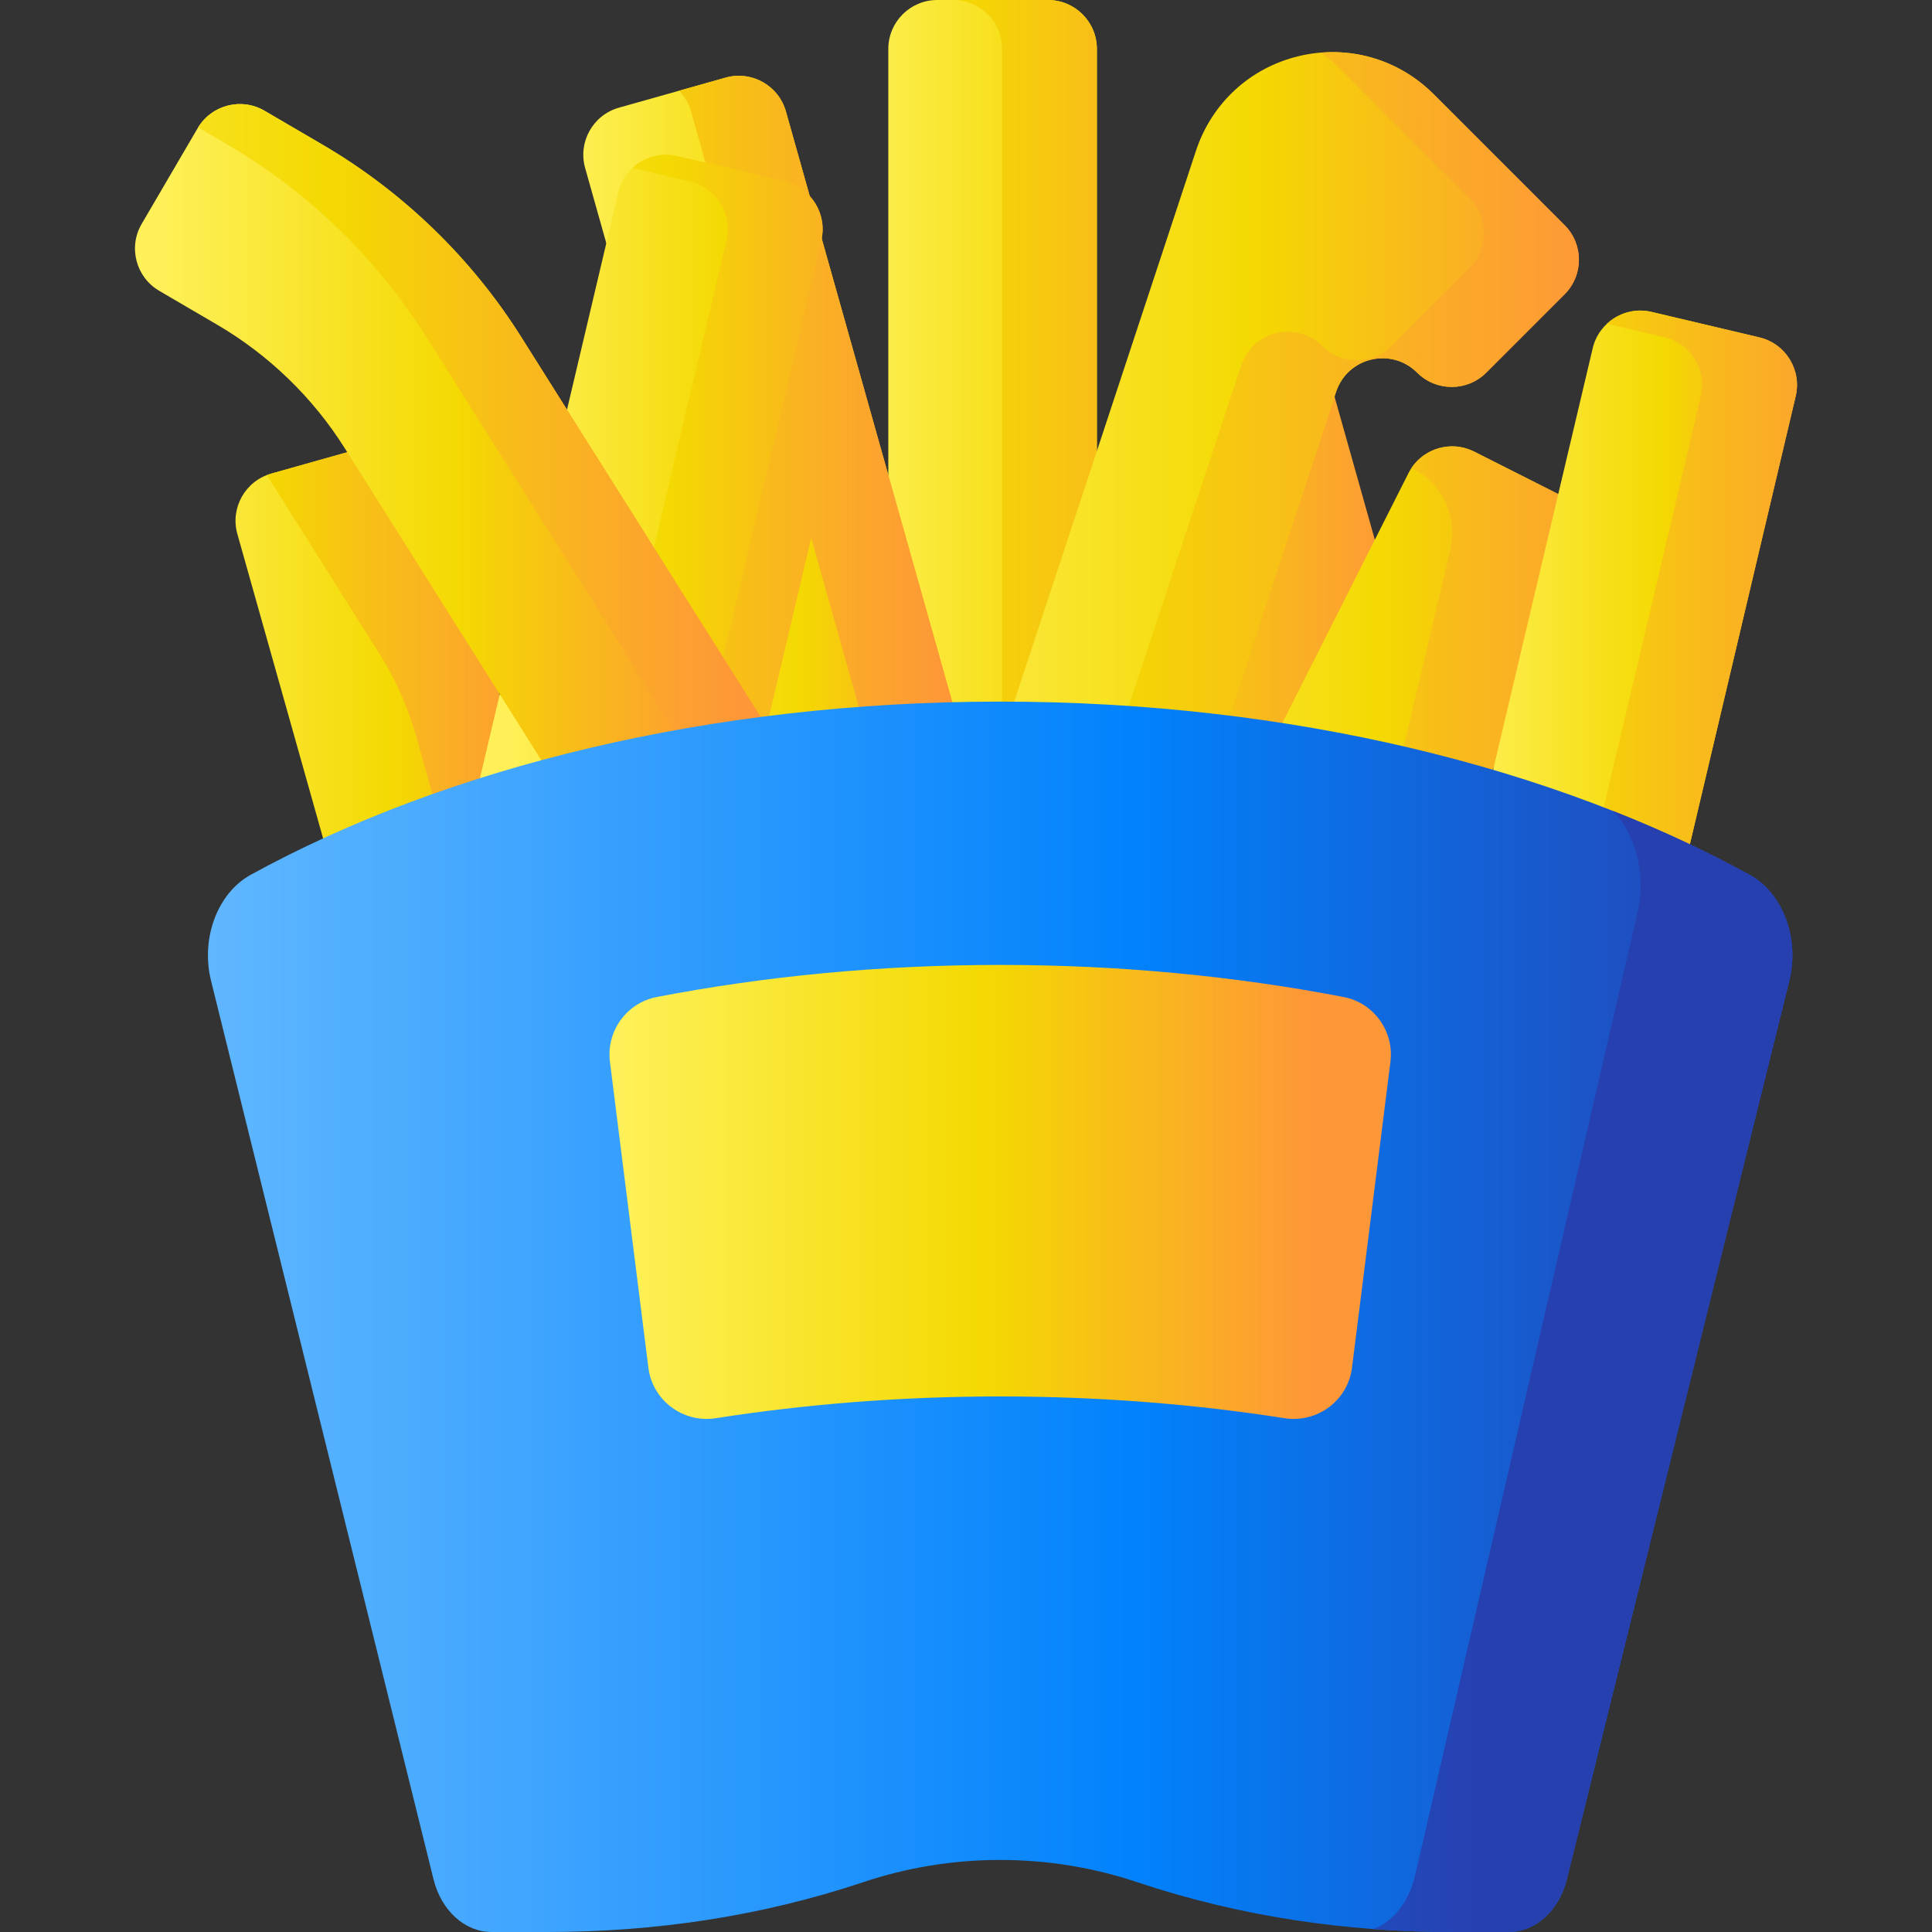 <svg id="Capa_1" enable-background="new 0 0 510 510" height="512" viewBox="0 0 510 510" width="512" xmlns="http://www.w3.org/2000/svg" xmlns:xlink="http://www.w3.org/1999/xlink"><rect x="0" y="0" width="510" height="510" fill="#333333" stroke="none"/><linearGradient id="lg1"><stop offset="0" stop-color="#fef056"/><stop offset=".521" stop-color="#f4d902"/><stop offset="1" stop-color="#fe9738"/></linearGradient><linearGradient id="SVGID_1_" gradientUnits="userSpaceOnUse" x1="224.981" x2="335.327" xlink:href="#lg1" y1="186.208" y2="186.208"/><linearGradient id="SVGID_2_" gradientUnits="userSpaceOnUse" x1="147.895" x2="347.299" xlink:href="#lg1" y1="186.208" y2="186.208"/><linearGradient id="SVGID_3_" gradientUnits="userSpaceOnUse" x1="228.986" x2="368.156" xlink:href="#lg1" y1="206.16" y2="206.16"/><linearGradient id="SVGID_4_" gradientUnits="userSpaceOnUse" x1="227.984" x2="424.513" xlink:href="#lg1" y1="161.877" y2="161.877"/><linearGradient id="SVGID_5_" gradientUnits="userSpaceOnUse" x1="146.894" x2="420.488" xlink:href="#lg1" y1="161.886" y2="161.886"/><linearGradient id="SVGID_6_" gradientUnits="userSpaceOnUse" x1="149.897" x2="266.182" xlink:href="#lg1" y1="131.076" y2="131.076"/><linearGradient id="SVGID_7_" gradientUnits="userSpaceOnUse" x1="64.802" x2="249.432" xlink:href="#lg1" y1="131.076" y2="131.076"/><linearGradient id="SVGID_8_" gradientUnits="userSpaceOnUse" x1="37.772" x2="164.107" xlink:href="#lg1" y1="227.684" y2="227.684"/><linearGradient id="SVGID_9_" gradientUnits="userSpaceOnUse" x1="-14.954" x2="145.609" xlink:href="#lg1" y1="227.684" y2="227.684"/><linearGradient id="SVGID_10_" gradientUnits="userSpaceOnUse" x1="274.036" x2="447.389" xlink:href="#lg1" y1="224.681" y2="224.681"/><linearGradient id="SVGID_11_" gradientUnits="userSpaceOnUse" x1="229.486" x2="439.495" xlink:href="#lg1" y1="224.683" y2="224.683"/><linearGradient id="SVGID_12_" gradientUnits="userSpaceOnUse" x1="135.881" x2="242.471" xlink:href="#lg1" y1="192.725" y2="192.725"/><linearGradient id="SVGID_13_" gradientUnits="userSpaceOnUse" x1="97.839" x2="248.34" xlink:href="#lg1" y1="192.725" y2="192.725"/><linearGradient id="SVGID_14_" gradientUnits="userSpaceOnUse" x1="385.16" x2="488.047" xlink:href="#lg1" y1="233.86" y2="233.86"/><linearGradient id="SVGID_15_" gradientUnits="userSpaceOnUse" x1="318.586" x2="495.879" y1="233.86" y2="233.86"><stop offset="0" stop-color="#fef056"/><stop offset=".521" stop-color="#f4d902"/><stop offset=".656" stop-color="#f7c612"/><stop offset="1" stop-color="#fe9738"/></linearGradient><linearGradient id="SVGID_16_" gradientUnits="userSpaceOnUse" x1="43.778" x2="192.16" xlink:href="#lg1" y1="132.467" y2="132.467"/><linearGradient id="SVGID_17_" gradientUnits="userSpaceOnUse" x1="-29.804" x2="195.309" xlink:href="#lg1" y1="132.468" y2="132.468"/><linearGradient id="lg2"><stop offset="0" stop-color="#60b7ff"/><stop offset=".586" stop-color="#0182fc"/><stop offset="1" stop-color="#2740b0"/></linearGradient><linearGradient id="SVGID_18_" gradientUnits="userSpaceOnUse" x1="54.891" x2="473.158" xlink:href="#lg2" y1="347.604" y2="347.604"/><linearGradient id="SVGID_19_" gradientUnits="userSpaceOnUse" x1="-71.69" x2="391.281" xlink:href="#lg2" y1="362.04" y2="362.04"/><linearGradient id="SVGID_20_" gradientUnits="userSpaceOnUse" x1="165.563" x2="345.856" xlink:href="#lg1" y1="314.637" y2="314.637"/><g><g><path d="m276.64 372.416h-29.234c-7.132 0-12.914-5.782-12.914-12.914v-346.588c0-7.132 5.781-12.914 12.913-12.914h29.234c7.132 0 12.914 5.782 12.914 12.914v346.589c0 7.132-5.781 12.913-12.913 12.913z" fill="url(#SVGID_1_)"/><path d="m276.64 0h-25.039c7.132 0 12.914 5.782 12.914 12.914v346.589c0 7.132-5.782 12.914-12.914 12.914h25.039c7.132 0 12.914-5.782 12.914-12.914v-346.589c-.001-7.132-5.782-12.914-12.914-12.914z" fill="url(#SVGID_2_)"/><path d="m352.295 307.814-53.064-188.379c-1.934-6.865 2.064-13.997 8.928-15.931l28.139-7.927c6.865-1.934 13.998 2.064 15.931 8.929l53.064 188.379c1.934 6.865-2.064 13.997-8.928 15.931l-28.139 7.927c-6.864 1.934-13.997-2.064-15.931-8.929z" fill="url(#SVGID_3_)"/><path d="m271.148 309.351-27.762-9.161c-6.773-2.235-10.452-9.537-8.217-16.31l80.549-244.114c4.15-12.575 14.318-21.91 27.201-24.971 12.881-3.063 26.163.7 35.526 10.063l34.571 34.571c5.043 5.043 5.043 13.22 0 18.263l-20.671 20.671c-5.043 5.043-13.22 5.043-18.263 0-6.8-6.8-18.381-4.048-21.395 5.085l-65.229 197.685c-2.235 6.774-9.537 10.453-16.31 8.218z" fill="url(#SVGID_4_)"/><path d="m413.015 59.43-34.571-34.571c-7.957-7.957-18.745-11.852-29.711-10.967 1.639 1.185 3.208 2.495 4.672 3.959l34.571 34.571c5.043 5.043 5.043 13.22 0 18.263l-20.672 20.672c-5.043 5.043-13.22 5.043-18.263 0-6.8-6.8-18.381-4.048-21.395 5.085l-65.229 197.685c-1.631 4.943-5.963 8.224-10.816 8.776l19.545 6.449c6.773 2.235 14.075-1.444 16.31-8.217l65.229-197.685c3.013-9.133 14.594-11.885 21.395-5.085 5.043 5.043 13.22 5.043 18.263 0l20.671-20.672c5.045-5.044 5.045-13.22.001-18.263z" fill="url(#SVGID_5_)"/><path d="m207.525 232.73-53.064-188.378c-1.934-6.865 2.064-13.997 8.928-15.931l28.139-7.927c6.865-1.934 13.998 2.064 15.931 8.929l53.064 188.379c1.934 6.865-2.064 13.997-8.928 15.931l-28.139 7.927c-6.864 1.933-13.997-2.065-15.931-8.93z" fill="url(#SVGID_6_)"/><path d="m260.524 217.801-53.064-188.379c-1.934-6.865-9.067-10.862-15.931-8.929l-12.254 3.452c1.441 1.488 2.545 3.343 3.146 5.476l14.714 52.234-11.407-2.695c-6.941-1.64-13.897 2.658-15.537 9.599l-1.495 6.326 30.771 109.237 14.671-62.104 21.347 75.781c1.934 6.865-2.064 13.997-8.928 15.931l-15.885 4.475c3.196 3.299 8.054 4.785 12.785 3.452l28.139-7.927c6.865-1.932 10.862-9.064 8.928-15.929z" fill="url(#SVGID_7_)"/><path d="m115.722 329.338-53.064-188.378c-1.934-6.865 2.064-13.997 8.928-15.931l28.139-7.927c6.865-1.934 13.998 2.064 15.931 8.929l53.064 188.379c1.934 6.865-2.064 13.997-8.928 15.931l-28.139 7.927c-6.864 1.933-13.997-2.065-15.931-8.93z" fill="url(#SVGID_8_)"/><g><path d="m159.788 330.339-28.131 7.929c-4.735 1.332-9.601-.15-12.794-3.454l15.888-4.475c6.868-1.932 10.862-9.07 8.93-15.928l-33.795-119.987c-2.159-7.667-5.412-14.982-9.657-21.722l-29.79-47.292c.37-.14.761-.27 1.151-.381l28.131-7.929c6.868-1.932 14.006 2.062 15.938 8.93l31.375 111.385 21.684 76.996c1.932 6.858-2.062 13.996-8.93 15.928z" fill="url(#SVGID_9_)"/></g><path d="m315.387 330.149-26.096-13.176c-6.367-3.214-8.922-10.981-5.707-17.348l88.206-174.705c3.214-6.367 10.981-8.922 17.348-5.707l26.096 13.176c6.366 3.214 8.922 10.981 5.707 17.348l-88.207 174.705c-3.213 6.366-10.98 8.922-17.347 5.707z" fill="url(#SVGID_10_)"/><path d="m420.94 149.737-73.672 145.913-14.536 28.792c-3.214 6.367-10.982 8.92-17.349 5.706l-8.519-4.295c.3-.451.581-.921.831-1.412l61.589-121.986 13.549-57.344c2.035-8.613-2.101-17.498-10.002-21.486l-.214-.108c3.544-5.276 10.502-7.228 16.348-4.385.06.02.11.05.17.08l26.099 13.175c6.367 3.214 8.92 10.983 5.706 17.35z" fill="url(#SVGID_11_)"/><path d="m137.202 344.251-28.451-6.721c-6.941-1.64-11.239-8.596-9.599-15.537l64.066-271.196c1.64-6.941 8.596-11.238 15.537-9.599l28.451 6.721c6.941 1.64 11.239 8.596 9.599 15.537l-64.066 271.196c-1.64 6.942-8.596 11.239-15.537 9.599z" fill="url(#SVGID_12_)"/><path d="m207.206 47.92-28.451-6.721c-4.364-1.031-8.731.288-11.782 3.132l15.194 3.589c6.941 1.64 11.239 8.596 9.599 15.537l-64.066 271.196c-.609 2.577-1.953 4.787-3.755 6.467l13.257 3.132c6.941 1.64 13.897-2.658 15.537-9.599l64.066-271.196c1.639-6.941-2.658-13.897-9.599-15.537z" fill="url(#SVGID_13_)"/><path d="m394.417 385.386-28.451-6.721c-6.941-1.64-11.239-8.596-9.599-15.537l64.066-271.196c1.64-6.941 8.596-11.238 15.537-9.599l28.451 6.721c6.941 1.64 11.239 8.596 9.599 15.537l-64.066 271.196c-1.64 6.941-8.596 11.239-15.537 9.599z" fill="url(#SVGID_14_)"/><path d="m474.02 104.587-64.062 271.203c-1.642 6.938-8.6 11.233-15.537 9.601l-13.265-3.134c1.802-1.672 3.144-3.894 3.754-6.467l64.072-271.203c1.642-6.938-2.663-13.896-9.601-15.527l-15.197-3.594c3.053-2.843 7.418-4.165 11.783-3.133l28.452 6.727c6.947 1.631 11.242 8.589 9.601 15.527z" fill="url(#SVGID_15_)"/><path d="m180.085 235.476c-6.034 3.802-14.008 1.992-17.81-4.042l-71.311-113.183c-8.394-13.324-20.017-24.57-33.612-32.521l-15.325-8.964c-6.156-3.601-8.228-11.511-4.627-17.667l14.76-25.235c3.601-6.156 11.511-8.228 17.667-4.627l15.326 8.964c21.193 12.396 39.312 29.927 52.398 50.698l71.311 113.183c3.802 6.034 1.992 14.008-4.042 17.81z" fill="url(#SVGID_16_)"/><path d="m208.862 202.083-71.311-113.183c-13.087-20.771-31.206-38.302-52.398-50.698l-15.326-8.964c-6.077-3.554-13.855-1.574-17.518 4.399l7.805 4.565c21.192 12.396 39.311 29.926 52.398 50.698l71.311 113.183c3.802 6.034 1.992 14.008-4.042 17.81l-17.736 11.174.231.367c3.802 6.034 11.775 7.844 17.81 4.042l24.734-15.584c6.034-3.801 7.844-11.775 4.042-17.809z" fill="url(#SVGID_17_)"/></g><path d="m55.708 258.89 58.735 237.208c2.043 8.255 8.274 13.902 15.338 13.902h14.727c28.151 0 56.26-4.082 83.408-13.168 11.338-3.795 23.48-5.853 36.109-5.853s24.772 2.058 36.109 5.853c27.148 9.086 55.257 13.168 83.408 13.168h14.727c7.064 0 13.295-5.647 15.338-13.902l58.735-237.208c2.777-11.216-1.726-23.166-10.481-27.972-51.621-28.341-121.241-45.711-197.836-45.711s-146.215 17.37-197.836 45.711c-8.755 4.806-13.258 16.756-10.481 27.972z" fill="url(#SVGID_18_)"/><g><path d="m461.861 230.918c-11.206-6.152-23.262-11.785-36.051-16.838 6.032 6.227 8.779 16.764 6.467 26.772l-58.735 254.247c-1.616 6.999-5.857 12.235-11.054 14.123 7.006.523 14.028.777 21.054.777h14.727c7.064 0 13.295-5.647 15.338-13.902l58.735-237.208c2.777-11.215-1.727-23.165-10.481-27.971z" fill="url(#SVGID_19_)"/></g><path d="m161.011 280.302 10.141 80.716c1.092 8.695 9.169 14.704 17.827 13.35 23.928-3.743 49.085-5.741 75.046-5.741s51.118 1.998 75.046 5.741c8.658 1.354 16.735-4.655 17.827-13.35l10.141-80.716c1.014-8.069-4.38-15.583-12.366-17.121-28.505-5.489-58.977-8.467-90.648-8.467s-62.143 2.977-90.648 8.467c-7.986 1.538-13.38 9.052-12.366 17.121z" fill="url(#SVGID_20_)"/></g></svg>